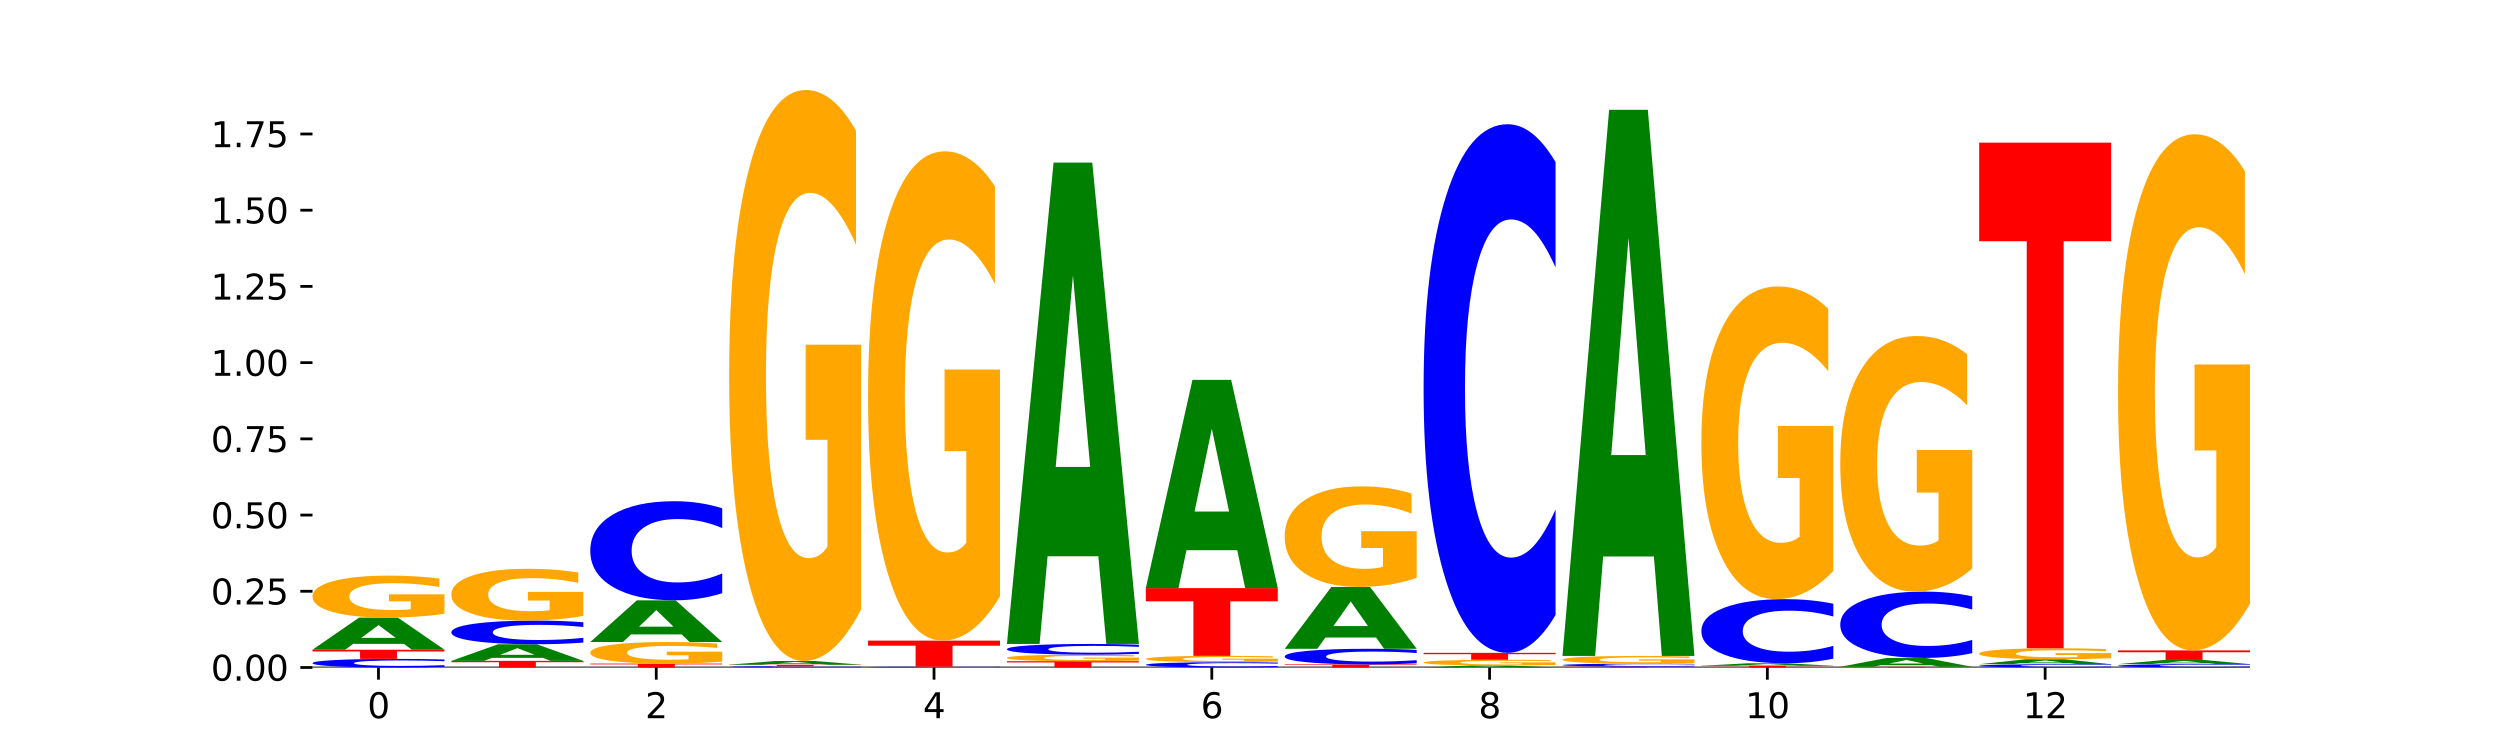 <?xml version="1.0" encoding="utf-8" standalone="no"?>
<!DOCTYPE svg PUBLIC "-//W3C//DTD SVG 1.1//EN"
  "http://www.w3.org/Graphics/SVG/1.1/DTD/svg11.dtd">
<svg xmlns:xlink="http://www.w3.org/1999/xlink" width="720pt" height="216pt" viewBox="0 0 720 216" xmlns="http://www.w3.org/2000/svg" version="1.1">
 <defs>
  <style type="text/css">*{stroke-linejoin: round; stroke-linecap: butt}</style>
 </defs>
 <g id="figure_1">
  <g id="patch_1">
   <path d="M 0 216 
L 720 216 
L 720 0 
L 0 0 
z
" style="fill: #ffffff"/>
  </g>
  <g id="axes_1">
   <g id="patch_2">
    <path d="M 90 192.24 
L 648 192.24 
L 648 25.92 
L 90 25.92 
z
" style="fill: #ffffff"/>
   </g>
   <g id="line2d_1">
    <path d="M 90 192.24 
L 648 192.24 
" clip-path="url(#p8fc17ba284)" style="fill: none; stroke: #000000; stroke-width: 0.5; stroke-linecap: square"/>
   </g>
   <g id="patch_3">
    <path d="M 128 192.062 
Q 124.821 192.15 121.384 192.195 
Q 117.947 192.24 114.204 192.24 
Q 103.04 192.24 96.52 191.906 
Q 90 191.571 90 191 
Q 90 190.426 96.52 190.092 
Q 103.04 189.758 114.204 189.758 
Q 117.947 189.758 121.384 189.803 
Q 124.821 189.848 128 189.936 
L 128 190.431 
Q 124.793 190.314 121.681 190.259 
Q 118.569 190.205 115.132 190.205 
Q 108.966 190.205 105.434 190.417 
Q 101.91 190.628 101.91 191 
Q 101.91 191.37 105.434 191.582 
Q 108.966 191.793 115.132 191.793 
Q 118.569 191.793 121.681 191.739 
Q 124.793 191.684 128 191.567 
L 128 192.062 
z
" clip-path="url(#p8fc17ba284)" style="fill: #0000ff"/>
   </g>
   <g id="patch_4">
    <path d="M 90 187.114 
L 128 187.114 
L 128 187.629 
L 114.329 187.629 
L 114.329 189.758 
L 103.698 189.758 
L 103.698 187.629 
L 90 187.629 
L 90 187.114 
z
" clip-path="url(#p8fc17ba284)" style="fill: #ff0000"/>
   </g>
   <g id="patch_5">
    <path d="M 116.323 185.43 
L 101.708 185.43 
L 99.401 187.114 
L 90 187.114 
L 103.425 177.87 
L 114.575 177.87 
L 128 187.114 
L 118.607 187.114 
L 116.323 185.43 
z
M 104.039 183.714 
L 113.969 183.714 
L 109.012 180.038 
L 104.039 183.714 
z
" clip-path="url(#p8fc17ba284)" style="fill: #008000"/>
   </g>
   <g id="patch_6">
    <path d="M 128 176.776 
Q 124.168 177.323 120.046 177.598 
Q 115.924 177.87 111.529 177.87 
Q 101.599 177.87 95.8 176.241 
Q 90 174.612 90 171.826 
Q 90 169.007 95.902 167.39 
Q 101.812 165.774 112.091 165.774 
Q 116.052 165.774 119.68 165.994 
Q 123.316 166.211 126.535 166.641 
L 126.535 169.052 
Q 123.214 168.5 119.926 168.227 
Q 116.639 167.953 113.335 167.953 
Q 107.22 167.953 103.907 168.957 
Q 100.594 169.959 100.594 171.826 
Q 100.594 173.675 103.788 174.684 
Q 106.982 175.691 112.858 175.691 
Q 114.459 175.691 115.83 175.634 
Q 117.201 175.574 118.291 175.449 
L 118.291 173.185 
L 112.032 173.185 
L 112.032 171.169 
L 128 171.169 
L 128 176.776 
z
" clip-path="url(#p8fc17ba284)" style="fill: #ffa600"/>
   </g>
   <g id="patch_7">
    <path d="M 130 190.337 
L 168 190.337 
L 168 190.708 
L 154.329 190.708 
L 154.329 192.24 
L 143.698 192.24 
L 143.698 190.708 
L 130 190.708 
L 130 190.337 
z
" clip-path="url(#p8fc17ba284)" style="fill: #ff0000"/>
   </g>
   <g id="patch_8">
    <path d="M 156.323 189.465 
L 141.708 189.465 
L 139.401 190.337 
L 130 190.337 
L 143.425 185.549 
L 154.575 185.549 
L 168 190.337 
L 158.607 190.337 
L 156.323 189.465 
z
M 144.039 188.576 
L 153.969 188.576 
L 149.012 186.672 
L 144.039 188.576 
z
" clip-path="url(#p8fc17ba284)" style="fill: #008000"/>
   </g>
   <g id="patch_9">
    <path d="M 168 185.06 
Q 164.821 185.303 161.384 185.425 
Q 157.947 185.549 154.204 185.549 
Q 143.04 185.549 136.52 184.631 
Q 130 183.712 130 182.141 
Q 130 180.564 136.52 179.647 
Q 143.04 178.729 154.204 178.729 
Q 157.947 178.729 161.384 178.853 
Q 164.821 178.975 168 179.217 
L 168 180.577 
Q 164.793 180.256 161.681 180.107 
Q 158.569 179.957 155.132 179.957 
Q 148.966 179.957 145.434 180.539 
Q 141.91 181.12 141.91 182.141 
Q 141.91 183.158 145.434 183.74 
Q 148.966 184.321 155.132 184.321 
Q 158.569 184.321 161.681 184.171 
Q 164.793 184.021 168 183.699 
L 168 185.06 
z
" clip-path="url(#p8fc17ba284)" style="fill: #0000ff"/>
   </g>
   <g id="patch_10">
    <path d="M 168 177.379 
Q 164.168 178.054 160.046 178.393 
Q 155.924 178.729 151.529 178.729 
Q 141.599 178.729 135.8 176.719 
Q 130 174.71 130 171.274 
Q 130 167.798 135.902 165.804 
Q 141.812 163.81 152.091 163.81 
Q 156.052 163.81 159.68 164.082 
Q 163.316 164.35 166.535 164.88 
L 166.535 167.854 
Q 163.214 167.173 159.926 166.837 
Q 156.639 166.498 153.335 166.498 
Q 147.22 166.498 143.907 167.736 
Q 140.594 168.972 140.594 171.274 
Q 140.594 173.555 143.788 174.8 
Q 146.982 176.041 152.858 176.041 
Q 154.459 176.041 155.83 175.971 
Q 157.201 175.897 158.291 175.742 
L 158.291 172.951 
L 152.032 172.951 
L 152.032 170.464 
L 168 170.464 
L 168 177.379 
z
" clip-path="url(#p8fc17ba284)" style="fill: #ffa600"/>
   </g>
   <g id="patch_11">
    <path d="M 170 191.123 
L 208 191.123 
L 208 191.341 
L 194.329 191.341 
L 194.329 192.24 
L 183.698 192.24 
L 183.698 191.341 
L 170 191.341 
L 170 191.123 
z
" clip-path="url(#p8fc17ba284)" style="fill: #ff0000"/>
   </g>
   <g id="patch_12">
    <path d="M 208 190.56 
Q 204.168 190.841 200.046 190.983 
Q 195.924 191.123 191.529 191.123 
Q 181.599 191.123 175.8 190.285 
Q 170 189.446 170 188.013 
Q 170 186.563 175.902 185.732 
Q 181.812 184.9 192.091 184.9 
Q 196.052 184.9 199.68 185.013 
Q 203.316 185.125 206.535 185.346 
L 206.535 186.586 
Q 203.214 186.302 199.926 186.162 
Q 196.639 186.021 193.335 186.021 
Q 187.22 186.021 183.907 186.537 
Q 180.594 187.053 180.594 188.013 
Q 180.594 188.964 183.788 189.484 
Q 186.982 190.002 192.858 190.002 
Q 194.459 190.002 195.83 189.972 
Q 197.201 189.941 198.291 189.877 
L 198.291 188.712 
L 192.032 188.712 
L 192.032 187.675 
L 208 187.675 
L 208 190.56 
z
" clip-path="url(#p8fc17ba284)" style="fill: #ffa600"/>
   </g>
   <g id="patch_13">
    <path d="M 196.323 182.712 
L 181.708 182.712 
L 179.401 184.9 
L 170 184.9 
L 183.425 172.889 
L 194.575 172.889 
L 208 184.9 
L 198.607 184.9 
L 196.323 182.712 
z
M 184.039 180.483 
L 193.969 180.483 
L 189.012 175.705 
L 184.039 180.483 
z
" clip-path="url(#p8fc17ba284)" style="fill: #008000"/>
   </g>
   <g id="patch_14">
    <path d="M 208 170.843 
Q 204.821 171.857 201.384 172.37 
Q 197.947 172.889 194.204 172.889 
Q 183.04 172.889 176.52 169.045 
Q 170 165.201 170 158.628 
Q 170 152.032 176.52 148.194 
Q 183.04 144.35 194.204 144.35 
Q 197.947 144.35 201.384 144.869 
Q 204.821 145.382 208 146.396 
L 208 152.085 
Q 204.793 150.741 201.681 150.116 
Q 198.569 149.491 195.132 149.491 
Q 188.966 149.491 185.434 151.926 
Q 181.91 154.354 181.91 158.628 
Q 181.91 162.885 185.434 165.319 
Q 188.966 167.748 195.132 167.748 
Q 198.569 167.748 201.681 167.123 
Q 204.793 166.492 208 165.148 
L 208 170.843 
z
" clip-path="url(#p8fc17ba284)" style="fill: #0000ff"/>
   </g>
   <g id="patch_15">
    <path d="M 248 192.214 
Q 244.821 192.227 241.384 192.233 
Q 237.947 192.24 234.204 192.24 
Q 223.04 192.24 216.52 192.192 
Q 210 192.144 210 192.061 
Q 210 191.979 216.52 191.93 
Q 223.04 191.882 234.204 191.882 
Q 237.947 191.882 241.384 191.889 
Q 244.821 191.895 248 191.908 
L 248 191.979 
Q 244.793 191.962 241.681 191.955 
Q 238.569 191.947 235.132 191.947 
Q 228.966 191.947 225.434 191.977 
Q 221.91 192.008 221.91 192.061 
Q 221.91 192.115 225.434 192.145 
Q 228.966 192.176 235.132 192.176 
Q 238.569 192.176 241.681 192.168 
Q 244.793 192.16 248 192.143 
L 248 192.214 
z
" clip-path="url(#p8fc17ba284)" style="fill: #0000ff"/>
   </g>
   <g id="patch_16">
    <path d="M 210 191.435 
L 248 191.435 
L 248 191.522 
L 234.329 191.522 
L 234.329 191.882 
L 223.698 191.882 
L 223.698 191.522 
L 210 191.522 
L 210 191.435 
z
" clip-path="url(#p8fc17ba284)" style="fill: #ff0000"/>
   </g>
   <g id="patch_17">
    <path d="M 236.323 191.24 
L 221.708 191.24 
L 219.401 191.435 
L 210 191.435 
L 223.425 190.362 
L 234.575 190.362 
L 248 191.435 
L 238.607 191.435 
L 236.323 191.24 
z
M 224.039 191.041 
L 233.969 191.041 
L 229.012 190.614 
L 224.039 191.041 
z
" clip-path="url(#p8fc17ba284)" style="fill: #008000"/>
   </g>
   <g id="patch_18">
    <path d="M 248 175.484 
Q 244.168 182.923 240.046 186.66 
Q 235.924 190.362 231.529 190.362 
Q 221.599 190.362 215.8 168.215 
Q 210 146.067 210 108.192 
Q 210 69.875 215.902 47.898 
Q 221.812 25.92 232.091 25.92 
Q 236.052 25.92 239.68 28.909 
Q 243.316 31.865 246.535 37.707 
L 246.535 70.487 
Q 243.214 62.98 239.926 59.277 
Q 236.639 55.541 233.335 55.541 
Q 227.22 55.541 223.907 69.196 
Q 220.594 82.817 220.594 108.192 
Q 220.594 133.329 223.788 147.052 
Q 226.982 160.741 232.858 160.741 
Q 234.459 160.741 235.83 159.96 
Q 237.201 159.145 238.291 157.446 
L 238.291 126.671 
L 232.032 126.671 
L 232.032 99.258 
L 248 99.258 
L 248 175.484 
z
" clip-path="url(#p8fc17ba284)" style="fill: #ffa600"/>
   </g>
   <g id="patch_19">
    <path d="M 288 192.224 
Q 284.821 192.232 281.384 192.236 
Q 277.947 192.24 274.204 192.24 
Q 263.04 192.24 256.52 192.209 
Q 250 192.178 250 192.125 
Q 250 192.072 256.52 192.041 
Q 263.04 192.01 274.204 192.01 
Q 277.947 192.01 281.384 192.014 
Q 284.821 192.018 288 192.027 
L 288 192.072 
Q 284.793 192.062 281.681 192.057 
Q 278.569 192.052 275.132 192.052 
Q 268.966 192.052 265.434 192.071 
Q 261.91 192.091 261.91 192.125 
Q 261.91 192.159 265.434 192.179 
Q 268.966 192.199 275.132 192.199 
Q 278.569 192.199 281.681 192.194 
Q 284.793 192.188 288 192.178 
L 288 192.224 
z
" clip-path="url(#p8fc17ba284)" style="fill: #0000ff"/>
   </g>
   <g id="patch_20">
    <path d="M 250 184.501 
L 288 184.501 
L 288 185.965 
L 274.329 185.965 
L 274.329 192.01 
L 263.698 192.01 
L 263.698 185.965 
L 250 185.965 
L 250 184.501 
z
" clip-path="url(#p8fc17ba284)" style="fill: #ff0000"/>
   </g>
   <g id="patch_21">
    <path d="M 288 171.751 
Q 284.168 178.126 280.046 181.328 
Q 275.924 184.501 271.529 184.501 
Q 261.599 184.501 255.8 165.522 
Q 250 146.543 250 114.087 
Q 250 81.252 255.902 62.418 
Q 261.812 43.585 272.091 43.585 
Q 276.052 43.585 279.68 46.146 
Q 283.316 48.679 286.535 53.686 
L 286.535 81.776 
Q 283.214 75.343 279.926 72.17 
Q 276.639 68.968 273.335 68.968 
Q 267.22 68.968 263.907 80.67 
Q 260.594 92.342 260.594 114.087 
Q 260.594 135.627 263.788 147.387 
Q 266.982 159.118 272.858 159.118 
Q 274.459 159.118 275.83 158.448 
Q 277.201 157.75 278.291 156.294 
L 278.291 129.922 
L 272.032 129.922 
L 272.032 106.431 
L 288 106.431 
L 288 171.751 
z
" clip-path="url(#p8fc17ba284)" style="fill: #ffa600"/>
   </g>
   <g id="patch_22">
    <path d="M 290 190.431 
L 328 190.431 
L 328 190.784 
L 314.329 190.784 
L 314.329 192.24 
L 303.698 192.24 
L 303.698 190.784 
L 290 190.784 
L 290 190.431 
z
" clip-path="url(#p8fc17ba284)" style="fill: #ff0000"/>
   </g>
   <g id="patch_23">
    <path d="M 328 190.26 
Q 324.168 190.346 320.046 190.388 
Q 315.924 190.431 311.529 190.431 
Q 301.599 190.431 295.8 190.177 
Q 290 189.923 290 189.489 
Q 290 189.05 295.902 188.798 
Q 301.812 188.546 312.091 188.546 
Q 316.052 188.546 319.68 188.581 
Q 323.316 188.615 326.535 188.682 
L 326.535 189.057 
Q 323.214 188.971 319.926 188.929 
Q 316.639 188.886 313.335 188.886 
Q 307.22 188.886 303.907 189.042 
Q 300.594 189.198 300.594 189.489 
Q 300.594 189.777 303.788 189.935 
Q 306.982 190.091 312.858 190.091 
Q 314.459 190.091 315.83 190.082 
Q 317.201 190.073 318.291 190.054 
L 318.291 189.701 
L 312.032 189.701 
L 312.032 189.387 
L 328 189.387 
L 328 190.26 
z
" clip-path="url(#p8fc17ba284)" style="fill: #ffa600"/>
   </g>
   <g id="patch_24">
    <path d="M 328 188.325 
Q 324.821 188.435 321.384 188.49 
Q 317.947 188.546 314.204 188.546 
Q 303.04 188.546 296.52 188.13 
Q 290 187.714 290 187.002 
Q 290 186.288 296.52 185.872 
Q 303.04 185.456 314.204 185.456 
Q 317.947 185.456 321.384 185.512 
Q 324.821 185.568 328 185.677 
L 328 186.293 
Q 324.793 186.148 321.681 186.08 
Q 318.569 186.013 315.132 186.013 
Q 308.966 186.013 305.434 186.276 
Q 301.91 186.539 301.91 187.002 
Q 301.91 187.463 305.434 187.727 
Q 308.966 187.99 315.132 187.99 
Q 318.569 187.99 321.681 187.922 
Q 324.793 187.854 328 187.708 
L 328 188.325 
z
" clip-path="url(#p8fc17ba284)" style="fill: #0000ff"/>
   </g>
   <g id="patch_25">
    <path d="M 316.323 160.204 
L 301.708 160.204 
L 299.401 185.456 
L 290 185.456 
L 303.425 46.836 
L 314.575 46.836 
L 328 185.456 
L 318.607 185.456 
L 316.323 160.204 
z
M 304.039 134.476 
L 313.969 134.476 
L 309.012 79.337 
L 304.039 134.476 
z
" clip-path="url(#p8fc17ba284)" style="fill: #008000"/>
   </g>
   <g id="patch_26">
    <path d="M 368 192.13 
Q 364.821 192.185 361.384 192.212 
Q 357.947 192.24 354.204 192.24 
Q 343.04 192.24 336.52 192.034 
Q 330 191.827 330 191.474 
Q 330 191.12 336.52 190.914 
Q 343.04 190.707 354.204 190.707 
Q 357.947 190.707 361.384 190.735 
Q 364.821 190.763 368 190.817 
L 368 191.123 
Q 364.793 191.05 361.681 191.017 
Q 358.569 190.983 355.132 190.983 
Q 348.966 190.983 345.434 191.114 
Q 341.91 191.244 341.91 191.474 
Q 341.91 191.703 345.434 191.833 
Q 348.966 191.964 355.132 191.964 
Q 358.569 191.964 361.681 191.93 
Q 364.793 191.896 368 191.824 
L 368 192.13 
z
" clip-path="url(#p8fc17ba284)" style="fill: #0000ff"/>
   </g>
   <g id="patch_27">
    <path d="M 368 190.542 
Q 364.168 190.624 360.046 190.666 
Q 355.924 190.707 351.529 190.707 
Q 341.599 190.707 335.8 190.461 
Q 330 190.215 330 189.794 
Q 330 189.369 335.902 189.125 
Q 341.812 188.881 352.091 188.881 
Q 356.052 188.881 359.68 188.914 
Q 363.316 188.947 366.535 189.012 
L 366.535 189.376 
Q 363.214 189.292 359.926 189.251 
Q 356.639 189.21 353.335 189.21 
Q 347.22 189.21 343.907 189.361 
Q 340.594 189.513 340.594 189.794 
Q 340.594 190.074 343.788 190.226 
Q 346.982 190.378 352.858 190.378 
Q 354.459 190.378 355.83 190.369 
Q 357.201 190.36 358.291 190.342 
L 358.291 190 
L 352.032 190 
L 352.032 189.695 
L 368 189.695 
L 368 190.542 
z
" clip-path="url(#p8fc17ba284)" style="fill: #ffa600"/>
   </g>
   <g id="patch_28">
    <path d="M 330 169.377 
L 368 169.377 
L 368 173.181 
L 354.329 173.181 
L 354.329 188.881 
L 343.698 188.881 
L 343.698 173.181 
L 330 173.181 
L 330 169.377 
z
" clip-path="url(#p8fc17ba284)" style="fill: #ff0000"/>
   </g>
   <g id="patch_29">
    <path d="M 356.323 158.451 
L 341.708 158.451 
L 339.401 169.377 
L 330 169.377 
L 343.425 109.398 
L 354.575 109.398 
L 368 169.377 
L 358.607 169.377 
L 356.323 158.451 
z
M 344.039 147.319 
L 353.969 147.319 
L 349.012 123.461 
L 344.039 147.319 
z
" clip-path="url(#p8fc17ba284)" style="fill: #008000"/>
   </g>
   <g id="patch_30">
    <path d="M 370 191.35 
L 408 191.35 
L 408 191.523 
L 394.329 191.523 
L 394.329 192.24 
L 383.698 192.24 
L 383.698 191.523 
L 370 191.523 
L 370 191.35 
z
" clip-path="url(#p8fc17ba284)" style="fill: #ff0000"/>
   </g>
   <g id="patch_31">
    <path d="M 408 191.027 
Q 404.821 191.187 401.384 191.268 
Q 397.947 191.35 394.204 191.35 
Q 383.04 191.35 376.52 190.743 
Q 370 190.137 370 189.1 
Q 370 188.059 376.52 187.454 
Q 383.04 186.848 394.204 186.848 
Q 397.947 186.848 401.384 186.93 
Q 404.821 187.01 408 187.17 
L 408 188.068 
Q 404.793 187.856 401.681 187.757 
Q 398.569 187.659 395.132 187.659 
Q 388.966 187.659 385.434 188.043 
Q 381.91 188.426 381.91 189.1 
Q 381.91 189.772 385.434 190.156 
Q 388.966 190.539 395.132 190.539 
Q 398.569 190.539 401.681 190.44 
Q 404.793 190.341 408 190.129 
L 408 191.027 
z
" clip-path="url(#p8fc17ba284)" style="fill: #0000ff"/>
   </g>
   <g id="patch_32">
    <path d="M 396.323 183.604 
L 381.708 183.604 
L 379.401 186.848 
L 370 186.848 
L 383.425 169.043 
L 394.575 169.043 
L 408 186.848 
L 398.607 186.848 
L 396.323 183.604 
z
M 384.039 180.3 
L 393.969 180.3 
L 389.012 173.218 
L 384.039 180.3 
z
" clip-path="url(#p8fc17ba284)" style="fill: #008000"/>
   </g>
   <g id="patch_33">
    <path d="M 408 166.422 
Q 404.168 167.732 400.046 168.391 
Q 395.924 169.043 391.529 169.043 
Q 381.599 169.043 375.8 165.141 
Q 370 161.239 370 154.567 
Q 370 147.816 375.902 143.944 
Q 381.812 140.072 392.091 140.072 
Q 396.052 140.072 399.68 140.599 
Q 403.316 141.12 406.535 142.149 
L 406.535 147.924 
Q 403.214 146.601 399.926 145.949 
Q 396.639 145.291 393.335 145.291 
Q 387.22 145.291 383.907 147.696 
Q 380.594 150.096 380.594 154.567 
Q 380.594 158.995 383.788 161.413 
Q 386.982 163.825 392.858 163.825 
Q 394.459 163.825 395.83 163.687 
Q 397.201 163.543 398.291 163.244 
L 398.291 157.822 
L 392.032 157.822 
L 392.032 152.993 
L 408 152.993 
L 408 166.422 
z
" clip-path="url(#p8fc17ba284)" style="fill: #ffa600"/>
   </g>
   <g id="patch_34">
    <path d="M 436.323 192.134 
L 421.708 192.134 
L 419.401 192.24 
L 410 192.24 
L 423.425 191.66 
L 434.575 191.66 
L 448 192.24 
L 438.607 192.24 
L 436.323 192.134 
z
M 424.039 192.027 
L 433.969 192.027 
L 429.012 191.796 
L 424.039 192.027 
z
" clip-path="url(#p8fc17ba284)" style="fill: #008000"/>
   </g>
   <g id="patch_35">
    <path d="M 448 191.511 
Q 444.168 191.586 440.046 191.623 
Q 435.924 191.66 431.529 191.66 
Q 421.599 191.66 415.8 191.437 
Q 410 191.214 410 190.833 
Q 410 190.447 415.902 190.226 
Q 421.812 190.005 432.091 190.005 
Q 436.052 190.005 439.68 190.035 
Q 443.316 190.065 446.535 190.123 
L 446.535 190.454 
Q 443.214 190.378 439.926 190.341 
Q 436.639 190.303 433.335 190.303 
Q 427.22 190.303 423.907 190.441 
Q 420.594 190.578 420.594 190.833 
Q 420.594 191.086 423.788 191.224 
Q 426.982 191.362 432.858 191.362 
Q 434.459 191.362 435.83 191.354 
Q 437.201 191.346 438.291 191.329 
L 438.291 191.019 
L 432.032 191.019 
L 432.032 190.743 
L 448 190.743 
L 448 191.511 
z
" clip-path="url(#p8fc17ba284)" style="fill: #ffa600"/>
   </g>
   <g id="patch_36">
    <path d="M 410 188.018 
L 448 188.018 
L 448 188.406 
L 434.329 188.406 
L 434.329 190.005 
L 423.698 190.005 
L 423.698 188.406 
L 410 188.406 
L 410 188.018 
z
" clip-path="url(#p8fc17ba284)" style="fill: #ff0000"/>
   </g>
   <g id="patch_37">
    <path d="M 448 177.106 
Q 444.821 182.515 441.384 185.251 
Q 437.947 188.018 434.204 188.018 
Q 423.04 188.018 416.52 167.514 
Q 410 147.01 410 111.946 
Q 410 76.756 416.52 56.284 
Q 423.04 35.78 434.204 35.78 
Q 437.947 35.78 441.384 38.548 
Q 444.821 41.284 448 46.693 
L 448 77.039 
Q 444.793 69.869 441.681 66.536 
Q 438.569 63.203 435.132 63.203 
Q 428.966 63.203 425.434 76.19 
Q 421.91 89.147 421.91 111.946 
Q 421.91 134.651 425.434 147.639 
Q 428.966 160.596 435.132 160.596 
Q 438.569 160.596 441.681 157.262 
Q 444.793 153.897 448 146.727 
L 448 177.106 
z
" clip-path="url(#p8fc17ba284)" style="fill: #0000ff"/>
   </g>
   <g id="patch_38">
    <path d="M 450 191.983 
L 488 191.983 
L 488 192.034 
L 474.329 192.034 
L 474.329 192.24 
L 463.698 192.24 
L 463.698 192.034 
L 450 192.034 
L 450 191.983 
z
" clip-path="url(#p8fc17ba284)" style="fill: #ff0000"/>
   </g>
   <g id="patch_39">
    <path d="M 488 191.922 
Q 484.821 191.953 481.384 191.968 
Q 477.947 191.983 474.204 191.983 
Q 463.04 191.983 456.52 191.868 
Q 450 191.753 450 191.556 
Q 450 191.358 456.52 191.243 
Q 463.04 191.128 474.204 191.128 
Q 477.947 191.128 481.384 191.144 
Q 484.821 191.159 488 191.19 
L 488 191.36 
Q 484.793 191.32 481.681 191.301 
Q 478.569 191.282 475.132 191.282 
Q 468.966 191.282 465.434 191.355 
Q 461.91 191.428 461.91 191.556 
Q 461.91 191.684 465.434 191.757 
Q 468.966 191.829 475.132 191.829 
Q 478.569 191.829 481.681 191.811 
Q 484.793 191.792 488 191.752 
L 488 191.922 
z
" clip-path="url(#p8fc17ba284)" style="fill: #0000ff"/>
   </g>
   <g id="patch_40">
    <path d="M 488 190.927 
Q 484.168 191.028 480.046 191.078 
Q 475.924 191.128 471.529 191.128 
Q 461.599 191.128 455.8 190.829 
Q 450 190.529 450 190.017 
Q 450 189.499 455.902 189.202 
Q 461.812 188.904 472.091 188.904 
Q 476.052 188.904 479.68 188.945 
Q 483.316 188.985 486.535 189.064 
L 486.535 189.507 
Q 483.214 189.406 479.926 189.356 
Q 476.639 189.305 473.335 189.305 
Q 467.22 189.305 463.907 189.49 
Q 460.594 189.674 460.594 190.017 
Q 460.594 190.357 463.788 190.543 
Q 466.982 190.728 472.858 190.728 
Q 474.459 190.728 475.83 190.717 
Q 477.201 190.706 478.291 190.683 
L 478.291 190.267 
L 472.032 190.267 
L 472.032 189.896 
L 488 189.896 
L 488 190.927 
z
" clip-path="url(#p8fc17ba284)" style="fill: #ffa600"/>
   </g>
   <g id="patch_41">
    <path d="M 476.323 160.253 
L 461.708 160.253 
L 459.401 188.904 
L 450 188.904 
L 463.425 31.623 
L 474.575 31.623 
L 488 188.904 
L 478.607 188.904 
L 476.323 160.253 
z
M 464.039 131.062 
L 473.969 131.062 
L 469.012 68.5 
L 464.039 131.062 
z
" clip-path="url(#p8fc17ba284)" style="fill: #008000"/>
   </g>
   <g id="patch_42">
    <path d="M 490 191.75 
L 528 191.75 
L 528 191.846 
L 514.329 191.846 
L 514.329 192.24 
L 503.698 192.24 
L 503.698 191.846 
L 490 191.846 
L 490 191.75 
z
" clip-path="url(#p8fc17ba284)" style="fill: #ff0000"/>
   </g>
   <g id="patch_43">
    <path d="M 516.323 191.617 
L 501.708 191.617 
L 499.401 191.75 
L 490 191.75 
L 503.425 191.016 
L 514.575 191.016 
L 528 191.75 
L 518.607 191.75 
L 516.323 191.617 
z
M 504.039 191.48 
L 513.969 191.48 
L 509.012 191.188 
L 504.039 191.48 
z
" clip-path="url(#p8fc17ba284)" style="fill: #008000"/>
   </g>
   <g id="patch_44">
    <path d="M 528 189.692 
Q 524.821 190.348 521.384 190.68 
Q 517.947 191.016 514.204 191.016 
Q 503.04 191.016 496.52 188.529 
Q 490 186.043 490 181.79 
Q 490 177.523 496.52 175.04 
Q 503.04 172.554 514.204 172.554 
Q 517.947 172.554 521.384 172.889 
Q 524.821 173.221 528 173.877 
L 528 177.557 
Q 524.793 176.688 521.681 176.283 
Q 518.569 175.879 515.132 175.879 
Q 508.966 175.879 505.434 177.454 
Q 501.91 179.026 501.91 181.79 
Q 501.91 184.544 505.434 186.119 
Q 508.966 187.69 515.132 187.69 
Q 518.569 187.69 521.681 187.286 
Q 524.793 186.878 528 186.008 
L 528 189.692 
z
" clip-path="url(#p8fc17ba284)" style="fill: #0000ff"/>
   </g>
   <g id="patch_45">
    <path d="M 528 164.405 
Q 524.168 168.48 520.046 170.526 
Q 515.924 172.554 511.529 172.554 
Q 501.599 172.554 495.8 160.424 
Q 490 148.295 490 127.552 
Q 490 106.568 495.902 94.532 
Q 501.812 82.495 512.091 82.495 
Q 516.052 82.495 519.68 84.132 
Q 523.316 85.751 526.535 88.951 
L 526.535 106.903 
Q 523.214 102.791 519.926 100.764 
Q 516.639 98.717 513.335 98.717 
Q 507.22 98.717 503.907 106.196 
Q 500.594 113.656 500.594 127.552 
Q 500.594 141.319 503.788 148.835 
Q 506.982 156.332 512.858 156.332 
Q 514.459 156.332 515.83 155.904 
Q 517.201 155.457 518.291 154.527 
L 518.291 137.673 
L 512.032 137.673 
L 512.032 122.66 
L 528 122.66 
L 528 164.405 
z
" clip-path="url(#p8fc17ba284)" style="fill: #ffa600"/>
   </g>
   <g id="patch_46">
    <path d="M 530 192.04 
L 568 192.04 
L 568 192.079 
L 554.329 192.079 
L 554.329 192.24 
L 543.698 192.24 
L 543.698 192.079 
L 530 192.079 
L 530 192.04 
z
" clip-path="url(#p8fc17ba284)" style="fill: #ff0000"/>
   </g>
   <g id="patch_47">
    <path d="M 556.323 191.573 
L 541.708 191.573 
L 539.401 192.04 
L 530 192.04 
L 543.425 189.478 
L 554.575 189.478 
L 568 192.04 
L 558.607 192.04 
L 556.323 191.573 
z
M 544.039 191.098 
L 553.969 191.098 
L 549.012 190.079 
L 544.039 191.098 
z
" clip-path="url(#p8fc17ba284)" style="fill: #008000"/>
   </g>
   <g id="patch_48">
    <path d="M 568 188.109 
Q 564.821 188.788 561.384 189.131 
Q 557.947 189.478 554.204 189.478 
Q 543.04 189.478 536.52 186.906 
Q 530 184.334 530 179.936 
Q 530 175.522 536.52 172.955 
Q 543.04 170.383 554.204 170.383 
Q 557.947 170.383 561.384 170.73 
Q 564.821 171.073 568 171.751 
L 568 175.558 
Q 564.793 174.659 561.681 174.24 
Q 558.569 173.822 555.132 173.822 
Q 548.966 173.822 545.434 175.451 
Q 541.91 177.076 541.91 179.936 
Q 541.91 182.784 545.434 184.413 
Q 548.966 186.038 555.132 186.038 
Q 558.569 186.038 561.681 185.62 
Q 564.793 185.198 568 184.299 
L 568 188.109 
z
" clip-path="url(#p8fc17ba284)" style="fill: #0000ff"/>
   </g>
   <g id="patch_49">
    <path d="M 568 163.722 
Q 564.168 167.052 560.046 168.725 
Q 555.924 170.383 551.529 170.383 
Q 541.599 170.383 535.8 160.468 
Q 530 150.552 530 133.596 
Q 530 116.443 535.902 106.603 
Q 541.812 96.764 552.091 96.764 
Q 556.052 96.764 559.68 98.103 
Q 563.316 99.426 566.535 102.041 
L 566.535 116.716 
Q 563.214 113.356 559.926 111.698 
Q 556.639 110.025 553.335 110.025 
Q 547.22 110.025 543.907 116.138 
Q 540.594 122.237 540.594 133.596 
Q 540.594 144.85 543.788 150.993 
Q 546.982 157.122 552.858 157.122 
Q 554.459 157.122 555.83 156.772 
Q 557.201 156.407 558.291 155.647 
L 558.291 141.869 
L 552.032 141.869 
L 552.032 129.597 
L 568 129.597 
L 568 163.722 
z
" clip-path="url(#p8fc17ba284)" style="fill: #ffa600"/>
   </g>
   <g id="patch_50">
    <path d="M 608 192.172 
Q 604.821 192.206 601.384 192.223 
Q 597.947 192.24 594.204 192.24 
Q 583.04 192.24 576.52 192.112 
Q 570 191.984 570 191.765 
Q 570 191.546 576.52 191.418 
Q 583.04 191.29 594.204 191.29 
Q 597.947 191.29 601.384 191.307 
Q 604.821 191.324 608 191.358 
L 608 191.547 
Q 604.793 191.503 601.681 191.482 
Q 598.569 191.461 595.132 191.461 
Q 588.966 191.461 585.434 191.542 
Q 581.91 191.623 581.91 191.765 
Q 581.91 191.907 585.434 191.988 
Q 588.966 192.069 595.132 192.069 
Q 598.569 192.069 601.681 192.048 
Q 604.793 192.027 608 191.982 
L 608 192.172 
z
" clip-path="url(#p8fc17ba284)" style="fill: #0000ff"/>
   </g>
   <g id="patch_51">
    <path d="M 596.323 191.03 
L 581.708 191.03 
L 579.401 191.29 
L 570 191.29 
L 583.425 189.865 
L 594.575 189.865 
L 608 191.29 
L 598.607 191.29 
L 596.323 191.03 
z
M 584.039 190.766 
L 593.969 190.766 
L 589.012 190.199 
L 584.039 190.766 
z
" clip-path="url(#p8fc17ba284)" style="fill: #008000"/>
   </g>
   <g id="patch_52">
    <path d="M 608 189.578 
Q 604.168 189.721 600.046 189.793 
Q 595.924 189.865 591.529 189.865 
Q 581.599 189.865 575.8 189.438 
Q 570 189.011 570 188.282 
Q 570 187.544 575.902 187.121 
Q 581.812 186.697 592.091 186.697 
Q 596.052 186.697 599.68 186.755 
Q 603.316 186.812 606.535 186.924 
L 606.535 187.556 
Q 603.214 187.411 599.926 187.34 
Q 596.639 187.268 593.335 187.268 
Q 587.22 187.268 583.907 187.531 
Q 580.594 187.793 580.594 188.282 
Q 580.594 188.766 583.788 189.03 
Q 586.982 189.294 592.858 189.294 
Q 594.459 189.294 595.83 189.279 
Q 597.201 189.263 598.291 189.231 
L 598.291 188.638 
L 592.032 188.638 
L 592.032 188.11 
L 608 188.11 
L 608 189.578 
z
" clip-path="url(#p8fc17ba284)" style="fill: #ffa600"/>
   </g>
   <g id="patch_53">
    <path d="M 570 41.08 
L 608 41.08 
L 608 69.48 
L 594.329 69.48 
L 594.329 186.697 
L 583.698 186.697 
L 583.698 69.48 
L 570 69.48 
L 570 41.08 
z
" clip-path="url(#p8fc17ba284)" style="fill: #ff0000"/>
   </g>
   <g id="patch_54">
    <path d="M 648 192.17 
Q 644.821 192.205 641.384 192.222 
Q 637.947 192.24 634.204 192.24 
Q 623.04 192.24 616.52 192.109 
Q 610 191.979 610 191.755 
Q 610 191.531 616.52 191.401 
Q 623.04 191.27 634.204 191.27 
Q 637.947 191.27 641.384 191.288 
Q 644.821 191.305 648 191.34 
L 648 191.533 
Q 644.793 191.487 641.681 191.466 
Q 638.569 191.445 635.132 191.445 
Q 628.966 191.445 625.434 191.528 
Q 621.91 191.61 621.91 191.755 
Q 621.91 191.9 625.434 191.983 
Q 628.966 192.065 635.132 192.065 
Q 638.569 192.065 641.681 192.044 
Q 644.793 192.023 648 191.977 
L 648 192.17 
z
" clip-path="url(#p8fc17ba284)" style="fill: #0000ff"/>
   </g>
   <g id="patch_55">
    <path d="M 636.323 191.049 
L 621.708 191.049 
L 619.401 191.27 
L 610 191.27 
L 623.425 190.058 
L 634.575 190.058 
L 648 191.27 
L 638.607 191.27 
L 636.323 191.049 
z
M 624.039 190.824 
L 633.969 190.824 
L 629.012 190.342 
L 624.039 190.824 
z
" clip-path="url(#p8fc17ba284)" style="fill: #008000"/>
   </g>
   <g id="patch_56">
    <path d="M 610 187.31 
L 648 187.31 
L 648 187.845 
L 634.329 187.845 
L 634.329 190.058 
L 623.698 190.058 
L 623.698 187.845 
L 610 187.845 
L 610 187.31 
z
" clip-path="url(#p8fc17ba284)" style="fill: #ff0000"/>
   </g>
   <g id="patch_57">
    <path d="M 648 173.861 
Q 644.168 180.585 640.046 183.963 
Q 635.924 187.31 631.529 187.31 
Q 621.599 187.31 615.8 167.29 
Q 610 147.271 610 113.036 
Q 610 78.402 615.902 58.537 
Q 621.812 38.671 632.091 38.671 
Q 636.052 38.671 639.68 41.373 
Q 643.316 44.044 646.535 49.325 
L 646.535 78.955 
Q 643.214 72.169 639.926 68.822 
Q 636.639 65.445 633.335 65.445 
Q 627.22 65.445 623.907 77.788 
Q 620.594 90.1 620.594 113.036 
Q 620.594 135.757 623.788 148.162 
Q 626.982 160.536 632.858 160.536 
Q 634.459 160.536 635.83 159.829 
Q 637.201 159.092 638.291 157.557 
L 638.291 129.739 
L 632.032 129.739 
L 632.032 104.961 
L 648 104.961 
L 648 173.861 
z
" clip-path="url(#p8fc17ba284)" style="fill: #ffa600"/>
   </g>
   <g id="matplotlib.axis_1">
    <g id="xtick_1">
     <g id="line2d_2">
      <defs>
       <path id="m92cd504344" d="M 0 0 
L 0 3.5 
" style="stroke: #000000; stroke-width: 0.8"/>
      </defs>
      <g>
       <use xlink:href="#m92cd504344" x="109" y="192.24" style="stroke: #000000; stroke-width: 0.8"/>
      </g>
     </g>
     <g id="text_1">
      <!-- 0 -->
      <g transform="translate(105.819 206.838) scale(0.1 -0.1)">
       <defs>
        <path id="DejaVuSans-30" d="M 2034 4250 
Q 1547 4250 1301 3770 
Q 1056 3291 1056 2328 
Q 1056 1369 1301 889 
Q 1547 409 2034 409 
Q 2525 409 2770 889 
Q 3016 1369 3016 2328 
Q 3016 3291 2770 3770 
Q 2525 4250 2034 4250 
z
M 2034 4750 
Q 2819 4750 3233 4129 
Q 3647 3509 3647 2328 
Q 3647 1150 3233 529 
Q 2819 -91 2034 -91 
Q 1250 -91 836 529 
Q 422 1150 422 2328 
Q 422 3509 836 4129 
Q 1250 4750 2034 4750 
z
" transform="scale(0.016)"/>
       </defs>
       <use xlink:href="#DejaVuSans-30"/>
      </g>
     </g>
    </g>
    <g id="xtick_2">
     <g id="line2d_3">
      <g>
       <use xlink:href="#m92cd504344" x="189" y="192.24" style="stroke: #000000; stroke-width: 0.8"/>
      </g>
     </g>
     <g id="text_2">
      <!-- 2 -->
      <g transform="translate(185.819 206.838) scale(0.1 -0.1)">
       <defs>
        <path id="DejaVuSans-32" d="M 1228 531 
L 3431 531 
L 3431 0 
L 469 0 
L 469 531 
Q 828 903 1448 1529 
Q 2069 2156 2228 2338 
Q 2531 2678 2651 2914 
Q 2772 3150 2772 3378 
Q 2772 3750 2511 3984 
Q 2250 4219 1831 4219 
Q 1534 4219 1204 4116 
Q 875 4013 500 3803 
L 500 4441 
Q 881 4594 1212 4672 
Q 1544 4750 1819 4750 
Q 2544 4750 2975 4387 
Q 3406 4025 3406 3419 
Q 3406 3131 3298 2873 
Q 3191 2616 2906 2266 
Q 2828 2175 2409 1742 
Q 1991 1309 1228 531 
z
" transform="scale(0.016)"/>
       </defs>
       <use xlink:href="#DejaVuSans-32"/>
      </g>
     </g>
    </g>
    <g id="xtick_3">
     <g id="line2d_4">
      <g>
       <use xlink:href="#m92cd504344" x="269" y="192.24" style="stroke: #000000; stroke-width: 0.8"/>
      </g>
     </g>
     <g id="text_3">
      <!-- 4 -->
      <g transform="translate(265.819 206.838) scale(0.1 -0.1)">
       <defs>
        <path id="DejaVuSans-34" d="M 2419 4116 
L 825 1625 
L 2419 1625 
L 2419 4116 
z
M 2253 4666 
L 3047 4666 
L 3047 1625 
L 3713 1625 
L 3713 1100 
L 3047 1100 
L 3047 0 
L 2419 0 
L 2419 1100 
L 313 1100 
L 313 1709 
L 2253 4666 
z
" transform="scale(0.016)"/>
       </defs>
       <use xlink:href="#DejaVuSans-34"/>
      </g>
     </g>
    </g>
    <g id="xtick_4">
     <g id="line2d_5">
      <g>
       <use xlink:href="#m92cd504344" x="349" y="192.24" style="stroke: #000000; stroke-width: 0.8"/>
      </g>
     </g>
     <g id="text_4">
      <!-- 6 -->
      <g transform="translate(345.819 206.838) scale(0.1 -0.1)">
       <defs>
        <path id="DejaVuSans-36" d="M 2113 2584 
Q 1688 2584 1439 2293 
Q 1191 2003 1191 1497 
Q 1191 994 1439 701 
Q 1688 409 2113 409 
Q 2538 409 2786 701 
Q 3034 994 3034 1497 
Q 3034 2003 2786 2293 
Q 2538 2584 2113 2584 
z
M 3366 4563 
L 3366 3988 
Q 3128 4100 2886 4159 
Q 2644 4219 2406 4219 
Q 1781 4219 1451 3797 
Q 1122 3375 1075 2522 
Q 1259 2794 1537 2939 
Q 1816 3084 2150 3084 
Q 2853 3084 3261 2657 
Q 3669 2231 3669 1497 
Q 3669 778 3244 343 
Q 2819 -91 2113 -91 
Q 1303 -91 875 529 
Q 447 1150 447 2328 
Q 447 3434 972 4092 
Q 1497 4750 2381 4750 
Q 2619 4750 2861 4703 
Q 3103 4656 3366 4563 
z
" transform="scale(0.016)"/>
       </defs>
       <use xlink:href="#DejaVuSans-36"/>
      </g>
     </g>
    </g>
    <g id="xtick_5">
     <g id="line2d_6">
      <g>
       <use xlink:href="#m92cd504344" x="429" y="192.24" style="stroke: #000000; stroke-width: 0.8"/>
      </g>
     </g>
     <g id="text_5">
      <!-- 8 -->
      <g transform="translate(425.819 206.838) scale(0.1 -0.1)">
       <defs>
        <path id="DejaVuSans-38" d="M 2034 2216 
Q 1584 2216 1326 1975 
Q 1069 1734 1069 1313 
Q 1069 891 1326 650 
Q 1584 409 2034 409 
Q 2484 409 2743 651 
Q 3003 894 3003 1313 
Q 3003 1734 2745 1975 
Q 2488 2216 2034 2216 
z
M 1403 2484 
Q 997 2584 770 2862 
Q 544 3141 544 3541 
Q 544 4100 942 4425 
Q 1341 4750 2034 4750 
Q 2731 4750 3128 4425 
Q 3525 4100 3525 3541 
Q 3525 3141 3298 2862 
Q 3072 2584 2669 2484 
Q 3125 2378 3379 2068 
Q 3634 1759 3634 1313 
Q 3634 634 3220 271 
Q 2806 -91 2034 -91 
Q 1263 -91 848 271 
Q 434 634 434 1313 
Q 434 1759 690 2068 
Q 947 2378 1403 2484 
z
M 1172 3481 
Q 1172 3119 1398 2916 
Q 1625 2713 2034 2713 
Q 2441 2713 2670 2916 
Q 2900 3119 2900 3481 
Q 2900 3844 2670 4047 
Q 2441 4250 2034 4250 
Q 1625 4250 1398 4047 
Q 1172 3844 1172 3481 
z
" transform="scale(0.016)"/>
       </defs>
       <use xlink:href="#DejaVuSans-38"/>
      </g>
     </g>
    </g>
    <g id="xtick_6">
     <g id="line2d_7">
      <g>
       <use xlink:href="#m92cd504344" x="509" y="192.24" style="stroke: #000000; stroke-width: 0.8"/>
      </g>
     </g>
     <g id="text_6">
      <!-- 10 -->
      <g transform="translate(502.637 206.838) scale(0.1 -0.1)">
       <defs>
        <path id="DejaVuSans-31" d="M 794 531 
L 1825 531 
L 1825 4091 
L 703 3866 
L 703 4441 
L 1819 4666 
L 2450 4666 
L 2450 531 
L 3481 531 
L 3481 0 
L 794 0 
L 794 531 
z
" transform="scale(0.016)"/>
       </defs>
       <use xlink:href="#DejaVuSans-31"/>
       <use xlink:href="#DejaVuSans-30" x="63.623"/>
      </g>
     </g>
    </g>
    <g id="xtick_7">
     <g id="line2d_8">
      <g>
       <use xlink:href="#m92cd504344" x="589" y="192.24" style="stroke: #000000; stroke-width: 0.8"/>
      </g>
     </g>
     <g id="text_7">
      <!-- 12 -->
      <g transform="translate(582.638 206.838) scale(0.1 -0.1)">
       <use xlink:href="#DejaVuSans-31"/>
       <use xlink:href="#DejaVuSans-32" x="63.623"/>
      </g>
     </g>
    </g>
   </g>
   <g id="matplotlib.axis_2">
    <g id="ytick_1">
     <g id="line2d_9">
      <defs>
       <path id="m3e6f5b135d" d="M 0 0 
L -3.5 0 
" style="stroke: #000000; stroke-width: 0.8"/>
      </defs>
      <g>
       <use xlink:href="#m3e6f5b135d" x="90" y="192.24" style="stroke: #000000; stroke-width: 0.8"/>
      </g>
     </g>
     <g id="text_8">
      <!-- 0.00 -->
      <g transform="translate(60.734 196.039) scale(0.1 -0.1)">
       <defs>
        <path id="DejaVuSans-2e" d="M 684 794 
L 1344 794 
L 1344 0 
L 684 0 
L 684 794 
z
" transform="scale(0.016)"/>
       </defs>
       <use xlink:href="#DejaVuSans-30"/>
       <use xlink:href="#DejaVuSans-2e" x="63.623"/>
       <use xlink:href="#DejaVuSans-30" x="95.41"/>
       <use xlink:href="#DejaVuSans-30" x="159.033"/>
      </g>
     </g>
    </g>
    <g id="ytick_2">
     <g id="line2d_10">
      <g>
       <use xlink:href="#m3e6f5b135d" x="90" y="170.29" style="stroke: #000000; stroke-width: 0.8"/>
      </g>
     </g>
     <g id="text_9">
      <!-- 0.25 -->
      <g transform="translate(60.734 174.089) scale(0.1 -0.1)">
       <defs>
        <path id="DejaVuSans-35" d="M 691 4666 
L 3169 4666 
L 3169 4134 
L 1269 4134 
L 1269 2991 
Q 1406 3038 1543 3061 
Q 1681 3084 1819 3084 
Q 2600 3084 3056 2656 
Q 3513 2228 3513 1497 
Q 3513 744 3044 326 
Q 2575 -91 1722 -91 
Q 1428 -91 1123 -41 
Q 819 9 494 109 
L 494 744 
Q 775 591 1075 516 
Q 1375 441 1709 441 
Q 2250 441 2565 725 
Q 2881 1009 2881 1497 
Q 2881 1984 2565 2268 
Q 2250 2553 1709 2553 
Q 1456 2553 1204 2497 
Q 953 2441 691 2322 
L 691 4666 
z
" transform="scale(0.016)"/>
       </defs>
       <use xlink:href="#DejaVuSans-30"/>
       <use xlink:href="#DejaVuSans-2e" x="63.623"/>
       <use xlink:href="#DejaVuSans-32" x="95.41"/>
       <use xlink:href="#DejaVuSans-35" x="159.033"/>
      </g>
     </g>
    </g>
    <g id="ytick_3">
     <g id="line2d_11">
      <g>
       <use xlink:href="#m3e6f5b135d" x="90" y="148.339" style="stroke: #000000; stroke-width: 0.8"/>
      </g>
     </g>
     <g id="text_10">
      <!-- 0.50 -->
      <g transform="translate(60.734 152.139) scale(0.1 -0.1)">
       <use xlink:href="#DejaVuSans-30"/>
       <use xlink:href="#DejaVuSans-2e" x="63.623"/>
       <use xlink:href="#DejaVuSans-35" x="95.41"/>
       <use xlink:href="#DejaVuSans-30" x="159.033"/>
      </g>
     </g>
    </g>
    <g id="ytick_4">
     <g id="line2d_12">
      <g>
       <use xlink:href="#m3e6f5b135d" x="90" y="126.389" style="stroke: #000000; stroke-width: 0.8"/>
      </g>
     </g>
     <g id="text_11">
      <!-- 0.75 -->
      <g transform="translate(60.734 130.188) scale(0.1 -0.1)">
       <defs>
        <path id="DejaVuSans-37" d="M 525 4666 
L 3525 4666 
L 3525 4397 
L 1831 0 
L 1172 0 
L 2766 4134 
L 525 4134 
L 525 4666 
z
" transform="scale(0.016)"/>
       </defs>
       <use xlink:href="#DejaVuSans-30"/>
       <use xlink:href="#DejaVuSans-2e" x="63.623"/>
       <use xlink:href="#DejaVuSans-37" x="95.41"/>
       <use xlink:href="#DejaVuSans-35" x="159.033"/>
      </g>
     </g>
    </g>
    <g id="ytick_5">
     <g id="line2d_13">
      <g>
       <use xlink:href="#m3e6f5b135d" x="90" y="104.439" style="stroke: #000000; stroke-width: 0.8"/>
      </g>
     </g>
     <g id="text_12">
      <!-- 1.00 -->
      <g transform="translate(60.734 108.238) scale(0.1 -0.1)">
       <use xlink:href="#DejaVuSans-31"/>
       <use xlink:href="#DejaVuSans-2e" x="63.623"/>
       <use xlink:href="#DejaVuSans-30" x="95.41"/>
       <use xlink:href="#DejaVuSans-30" x="159.033"/>
      </g>
     </g>
    </g>
    <g id="ytick_6">
     <g id="line2d_14">
      <g>
       <use xlink:href="#m3e6f5b135d" x="90" y="82.489" style="stroke: #000000; stroke-width: 0.8"/>
      </g>
     </g>
     <g id="text_13">
      <!-- 1.25 -->
      <g transform="translate(60.734 86.288) scale(0.1 -0.1)">
       <use xlink:href="#DejaVuSans-31"/>
       <use xlink:href="#DejaVuSans-2e" x="63.623"/>
       <use xlink:href="#DejaVuSans-32" x="95.41"/>
       <use xlink:href="#DejaVuSans-35" x="159.033"/>
      </g>
     </g>
    </g>
    <g id="ytick_7">
     <g id="line2d_15">
      <g>
       <use xlink:href="#m3e6f5b135d" x="90" y="60.538" style="stroke: #000000; stroke-width: 0.8"/>
      </g>
     </g>
     <g id="text_14">
      <!-- 1.50 -->
      <g transform="translate(60.734 64.338) scale(0.1 -0.1)">
       <use xlink:href="#DejaVuSans-31"/>
       <use xlink:href="#DejaVuSans-2e" x="63.623"/>
       <use xlink:href="#DejaVuSans-35" x="95.41"/>
       <use xlink:href="#DejaVuSans-30" x="159.033"/>
      </g>
     </g>
    </g>
    <g id="ytick_8">
     <g id="line2d_16">
      <g>
       <use xlink:href="#m3e6f5b135d" x="90" y="38.588" style="stroke: #000000; stroke-width: 0.8"/>
      </g>
     </g>
     <g id="text_15">
      <!-- 1.75 -->
      <g transform="translate(60.734 42.387) scale(0.1 -0.1)">
       <use xlink:href="#DejaVuSans-31"/>
       <use xlink:href="#DejaVuSans-2e" x="63.623"/>
       <use xlink:href="#DejaVuSans-37" x="95.41"/>
       <use xlink:href="#DejaVuSans-35" x="159.033"/>
      </g>
     </g>
    </g>
   </g>
  </g>
 </g>
 <defs>
  <clipPath id="p8fc17ba284">
   <rect x="90" y="25.92" width="558" height="166.32"/>
  </clipPath>
 </defs>
</svg>
